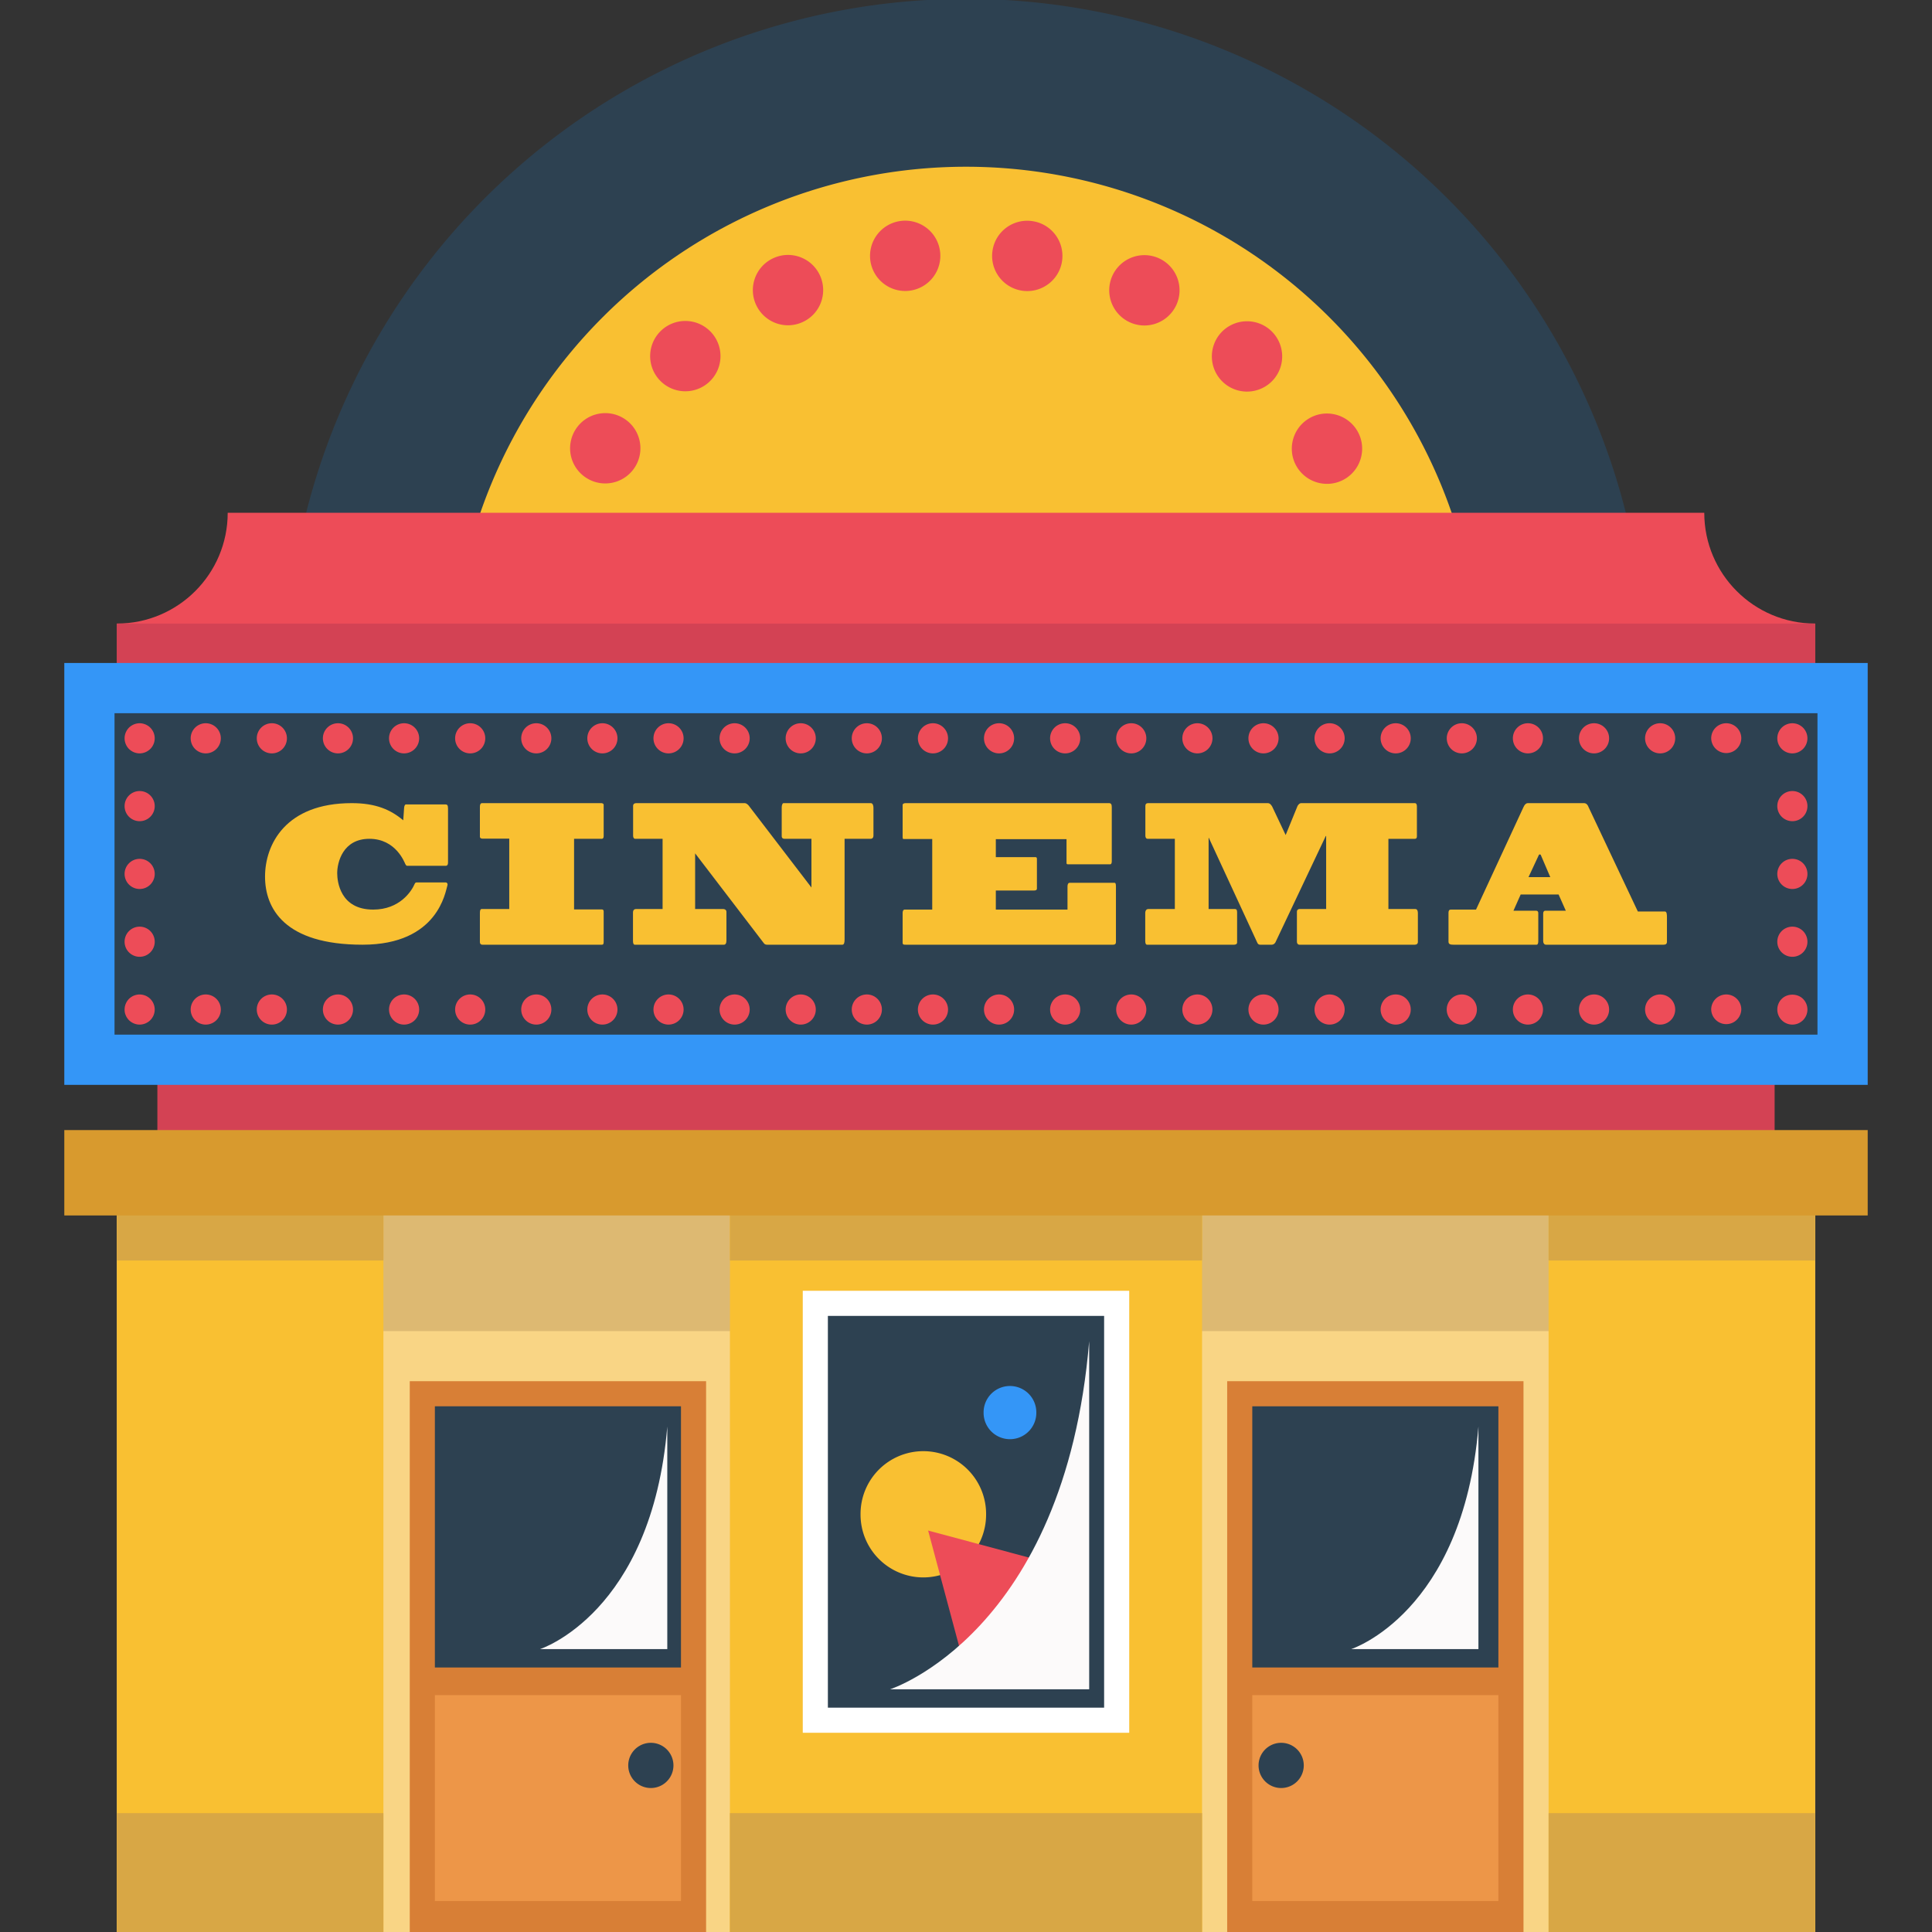 <?xml version="1.0" standalone="no"?><!DOCTYPE svg PUBLIC "-//W3C//DTD SVG 1.1//EN" "http://www.w3.org/Graphics/SVG/1.1/DTD/svg11.dtd"><svg t="1562834898869" class="icon" viewBox="0 0 1024 1024" version="1.1" xmlns="http://www.w3.org/2000/svg" p-id="1507" width="48" height="48" xmlns:xlink="http://www.w3.org/1999/xlink"><rect x="0" y="0" width="1024" height="1024" fill="#333333" stroke="none"/><defs><style type="text/css"></style></defs><path d="M511.998 360.709m-360.707 0a360.707 360.707 0 1 0 721.413 0 360.707 360.707 0 1 0-721.413 0Z" fill="#2D4151" p-id="1508"></path><path d="M61.96 633.043h900.083v390.955H61.96z" fill="#F9D585" p-id="1509"></path><path d="M183.195 628.129h223.7v77.389H183.195zM598.515 628.129h260.878v77.389H598.515z" fill="#DDB972" p-id="1510"></path><path d="M511.998 360.709m-272.336 0a272.336 272.336 0 1 0 544.673 0 272.336 272.336 0 1 0-544.673 0Z" fill="#F9C032" p-id="1511"></path><path d="M525.532 588.455a18.642 18.642 0 0 1 15.839-21.057 18.642 18.642 0 0 1 21.057 15.866c1.437 10.169-5.67 19.593-15.839 21.03a17.288 17.288 0 0 1-2.634 0.187c-9.137 0-17.121-6.736-18.423-16.026z m-48.902 15.733c-10.196-1.464-17.276-10.913-15.787-21.109 1.464-10.169 10.915-17.249 21.084-15.787 10.196 1.464 17.276 10.915 15.787 21.111a18.613 18.613 0 0 1-18.421 15.972c-0.882 0-1.784-0.054-2.663-0.187z m112.525-28.722c-4.26-9.37-0.133-20.418 9.237-24.678 9.37-4.26 20.418-0.133 24.678 9.237 4.26 9.37 0.133 20.418-9.237 24.678v0.027a18.954 18.954 0 0 1-7.722 1.678 18.622 18.622 0 0 1-16.957-10.942z m-179.716 8.916c-9.343-4.285-13.443-15.36-9.156-24.703 4.312-9.37 15.36-13.471 24.705-9.156a18.598 18.598 0 0 1 9.156 24.703c-3.115 6.842-9.876 10.861-16.932 10.861a18.797 18.797 0 0 1-7.773-1.705z m237.028-39.372c-6.709-7.798-5.855-19.566 1.916-26.273a18.635 18.635 0 0 1 26.3 1.916c6.734 7.773 5.857 19.541-1.916 26.275a18.563 18.563 0 0 1-12.166 4.525 18.654 18.654 0 0 1-14.134-6.444z m-295.833 1.386c-7.773-6.734-8.599-18.5-1.838-26.273a18.635 18.635 0 0 1 26.3-1.838c7.773 6.761 8.572 18.527 1.838 26.3a18.617 18.617 0 0 1-14.082 6.388 18.463 18.463 0 0 1-12.218-4.577z m342.31-46.745c-8.623-5.565-11.127-17.116-5.538-25.742 5.592-8.653 17.143-11.127 25.769-5.535a18.625 18.625 0 0 1 5.538 25.767 18.632 18.632 0 0 1-15.652 8.52 18.622 18.622 0 0 1-10.117-3.01z m-388.095-6.176a18.659 18.659 0 0 1 5.619-25.767 18.659 18.659 0 0 1 25.742 5.616c5.562 8.677 3.061 20.205-5.619 25.742a18.382 18.382 0 0 1-10.036 2.983 18.647 18.647 0 0 1-15.706-8.574z m419.959-50.366c-9.876-2.928-15.519-13.284-12.591-23.16 2.901-9.876 13.284-15.519 23.133-12.591 9.876 2.901 15.519 13.284 12.618 23.133-2.395 8.12-9.822 13.362-17.888 13.362a19.011 19.011 0 0 1-5.272-0.744z m-449.001-13.362c-2.874-9.876 2.796-20.232 12.67-23.106a18.598 18.598 0 0 1 23.106 12.672 18.632 18.632 0 0 1-12.672 23.106 18.576 18.576 0 0 1-5.218 0.744c-8.063 0-15.517-5.297-17.885-13.416z m463.538-49.912c-10.301-0.027-18.635-8.385-18.608-18.659v-0.214-0.241a18.622 18.622 0 0 1 18.635-18.635 18.622 18.622 0 0 1 18.635 18.635v0.509a18.632 18.632 0 0 1-18.635 18.608l-0.027-0.002z m-454.728-0.747a18.637 18.637 0 0 1-18.635-18.635c0.027-10.301 8.387-18.635 18.662-18.635 10.301 0.027 18.635 8.358 18.608 18.659a18.617 18.617 0 0 1-18.635 18.61z m427.735-77.172c-2.901-9.876 2.769-20.232 12.645-23.133a18.605 18.605 0 0 1 23.106 12.645 18.605 18.605 0 0 1-12.645 23.106 17.799 17.799 0 0 1-5.245 0.771c-8.039 0.002-15.49-5.27-17.861-13.389z m-423.77 12.377a18.63 18.63 0 0 1-12.618-23.133 18.63 18.63 0 0 1 23.133-12.618 18.63 18.63 0 0 1 12.618 23.133 18.659 18.659 0 0 1-17.863 13.389 17.952 17.952 0 0 1-5.27-0.771z m399.067-66.39c-5.565-8.653-3.061-20.205 5.589-25.767 8.653-5.565 20.178-3.061 25.769 5.589 5.562 8.653 3.061 20.178-5.592 25.769a18.578 18.578 0 0 1-10.063 2.956 18.652 18.652 0 0 1-15.704-8.547z m-376.944 5.351a18.595 18.595 0 0 1-5.562-25.742c5.589-8.653 17.116-11.156 25.767-5.565 8.653 5.565 11.127 17.116 5.538 25.769a18.63 18.63 0 0 1-15.652 8.518c-3.467 0-6.977-0.958-10.09-2.98z m338.023-50.261a18.662 18.662 0 0 1-1.865-26.3 18.662 18.662 0 0 1 26.302-1.862 18.659 18.659 0 0 1 1.862 26.3 18.647 18.647 0 0 1-14.082 6.417 18.583 18.583 0 0 1-12.218-4.555z m-299.587-2.049a18.627 18.627 0 0 1 1.889-26.273 18.637 18.637 0 0 1 26.3 1.889c6.736 7.773 5.884 19.539-1.889 26.275a18.637 18.637 0 0 1-26.3-1.892z m249.648-30.135a18.644 18.644 0 0 1-9.183-24.703 18.64 18.64 0 0 1 24.703-9.183 18.63 18.63 0 0 1 9.183 24.705 18.642 18.642 0 0 1-16.957 10.888 18.755 18.755 0 0 1-7.746-1.707z m-198.083-9.316c-4.26-9.343-0.133-20.418 9.237-24.676 9.346-4.285 20.391-0.16 24.676 9.21 4.26 9.37 0.16 20.418-9.21 24.676a18.556 18.556 0 0 1-7.719 1.705 18.654 18.654 0 0 1-16.984-10.915z m141.139-7.4c-10.196-1.464-17.276-10.915-15.812-21.084 1.437-10.196 10.888-17.276 21.084-15.814 10.196 1.437 17.249 10.888 15.812 21.084-1.332 9.289-9.316 15.999-18.448 15.999a22.023 22.023 0 0 1-2.636-0.184z m-80.526-15.866a18.664 18.664 0 0 1 15.839-21.084 18.622 18.622 0 0 1 21.057 15.839 18.622 18.622 0 0 1-15.839 21.057h0.027a18.635 18.635 0 0 1-21.084-15.812z" fill="#ED4C58" p-id="1512"></path><path d="M83.413 561.796h857.175v56.046H83.413z" fill="#D34254" p-id="1513"></path><path d="M61.96 644.214h141.252v379.784H61.96zM820.788 644.214h141.252v379.784H820.788zM386.874 644.214h250.247v379.784h-250.247z" fill="#F9C032" p-id="1514"></path><path d="M61.96 960.996h141.252v63.002H61.96zM386.874 960.996h250.247v63.002h-250.247zM820.788 960.996h141.252v63.002H820.788zM61.96 632.851h141.252v35.223H61.96zM386.874 632.851h250.247v35.223h-250.247zM820.788 632.851h141.252v35.223H820.788z" fill="#D8A745" p-id="1515"></path><path d="M217.182 732.061h157.059v291.937H217.182z" fill="#D87F36" p-id="1516"></path><path d="M230.492 745.372h130.44v138.425H230.492z" fill="#2D4151" p-id="1517"></path><path d="M650.425 732.061h157.059v291.937h-157.059z" fill="#D87F36" p-id="1518"></path><path d="M230.492 898.439h130.44v109.142H230.492z" fill="#ED9648" p-id="1519"></path><path d="M663.736 745.372h130.44v138.425h-130.44z" fill="#2D4151" p-id="1520"></path><path d="M663.736 898.439h130.44v109.142h-130.44z" fill="#ED9648" p-id="1521"></path><path d="M425.482 684.144h173.033v234.259h-173.033z" fill="#FFFFFF" p-id="1522"></path><path d="M438.793 697.455h146.412v207.64h-146.412z" fill="#2D4151" p-id="1523"></path><path d="M489.38 802.605m-33.275 0a33.275 33.275 0 1 0 66.549 0 33.275 33.275 0 1 0-66.549 0Z" fill="#F9C032" p-id="1524"></path><path d="M512.742 888.912l-20.814-77.686 77.683 20.816z" fill="#ED4C58" p-id="1525"></path><path d="M535.3 748.701m-13.977 0a13.977 13.977 0 1 0 27.953 0 13.977 13.977 0 1 0-27.953 0Z" fill="#3496F7" p-id="1526"></path><path d="M577.289 710.861v184.502h-105.546s92.616-29.629 105.546-184.502zM353.675 756.115v117.952h-67.475c0.002 0 59.211-18.942 67.475-117.952zM783.597 756.115v117.952h-67.475s59.211-18.942 67.475-117.952z" fill="#FCFAFA" p-id="1527"></path><path d="M344.959 935.708m-11.979 0a11.979 11.979 0 1 0 23.959 0 11.979 11.979 0 1 0-23.959 0Z" fill="#2D4151" p-id="1528"></path><path d="M679.044 935.708m-11.979 0a11.979 11.979 0 1 0 23.959 0 11.979 11.979 0 1 0-23.959 0Z" fill="#2D4151" p-id="1529"></path><path d="M962.052 330.505v20.897H61.965v-20.897c32.425 0 58.724-26.302 58.724-58.724h782.612c0 32.422 26.302 58.724 58.751 58.724z" fill="#ED4C58" p-id="1530"></path><path d="M61.965 330.505H962.052v31.066H61.965z" fill="#D34254" p-id="1531"></path><path d="M34.083 598.96h955.837v45.254H34.083z" fill="#D89A2E" p-id="1532"></path><path d="M34.083 351.391h955.837v223.611H34.083z" fill="#3496F7" p-id="1533"></path><path d="M60.702 378.012h902.596v170.37H60.702z" fill="#2D4151" p-id="1534"></path><path d="M74.023 543.059c-0.531 0-1.064-0.054-1.57-0.16a9.491 9.491 0 0 1-1.491-0.452 8.508 8.508 0 0 1-2.607-1.732 8.864 8.864 0 0 1-0.985-1.223 6.768 6.768 0 0 1-0.72-1.356 7.535 7.535 0 0 1-0.479-1.491 7.894 7.894 0 0 1-0.133-1.57c0-2.103 0.853-4.152 2.317-5.643a7.076 7.076 0 0 1 1.223-0.985c0.427-0.292 0.904-0.558 1.383-0.744 0.479-0.187 0.985-0.346 1.491-0.452a7.648 7.648 0 0 1 3.115 0c0.506 0.106 1.012 0.265 1.491 0.452s0.958 0.452 1.383 0.744c0.427 0.265 0.853 0.612 1.223 0.985 1.491 1.491 2.341 3.54 2.341 5.643 0 0.531-0.054 1.037-0.16 1.57a9.491 9.491 0 0 1-0.452 1.491 8.422 8.422 0 0 1-0.744 1.356 7.26 7.26 0 0 1-2.209 2.209c-0.427 0.295-0.904 0.533-1.383 0.747-0.479 0.187-0.985 0.346-1.491 0.452s-1.042 0.16-1.545 0.16zM66.038 499.134a7.977 7.977 0 0 1 7.987-7.987 7.994 7.994 0 0 1 7.987 7.987 7.994 7.994 0 0 1-7.987 7.987 7.977 7.977 0 0 1-7.987-7.987z m0-35.938a7.977 7.977 0 0 1 7.987-7.987 7.994 7.994 0 0 1 7.987 7.987 7.994 7.994 0 0 1-7.987 7.987 7.977 7.977 0 0 1-7.987-7.987z m0-35.938a7.977 7.977 0 0 1 7.987-7.987 7.994 7.994 0 0 1 7.987 7.987 7.994 7.994 0 0 1-7.987 7.987 7.977 7.977 0 0 1-7.987-7.987zM74.023 399.308c-0.531 0-1.064-0.054-1.57-0.16a9.491 9.491 0 0 1-1.491-0.452 8.508 8.508 0 0 1-2.607-1.732c-1.464-1.489-2.317-3.54-2.317-5.643s0.853-4.152 2.317-5.643a7.076 7.076 0 0 1 1.223-0.985 8.795 8.795 0 0 1 1.383-0.744c0.479-0.187 0.985-0.346 1.491-0.452a7.648 7.648 0 0 1 3.115 0c0.506 0.106 1.012 0.265 1.491 0.452 0.479 0.214 0.958 0.452 1.383 0.744 0.427 0.265 0.853 0.612 1.223 0.985 1.491 1.491 2.341 3.54 2.341 5.643s-0.853 4.152-2.341 5.643a8.631 8.631 0 0 1-2.607 1.732 9.491 9.491 0 0 1-1.491 0.452 7.695 7.695 0 0 1-1.545 0.16zM906.974 391.321a7.977 7.977 0 0 1 7.987-7.987 7.97 7.97 0 0 1 7.96 7.987 7.975 7.975 0 0 1-15.947 0z m-35.058 0a7.994 7.994 0 0 1 7.987-7.987 7.977 7.977 0 0 1 7.987 7.987 7.977 7.977 0 0 1-7.987 7.987 7.994 7.994 0 0 1-7.987-7.987z m-35.031 0a7.977 7.977 0 0 1 7.987-7.987 7.977 7.977 0 0 1 7.987 7.987 7.977 7.977 0 0 1-7.987 7.987 7.977 7.977 0 0 1-7.987-7.987z m-35.034 0a7.977 7.977 0 0 1 7.987-7.987 7.994 7.994 0 0 1 7.987 7.987 7.994 7.994 0 0 1-7.987 7.987 7.977 7.977 0 0 1-7.987-7.987z m-35.034 0a7.97 7.97 0 0 1 7.96-7.987 7.999 7.999 0 0 1 8.012 7.987 7.999 7.999 0 0 1-8.012 7.987 7.972 7.972 0 0 1-7.96-7.987z m-35.058 0a7.994 7.994 0 0 1 7.987-7.987 7.977 7.977 0 0 1 7.987 7.987 7.977 7.977 0 0 1-7.987 7.987 7.994 7.994 0 0 1-7.987-7.987z m-35.034 0a7.977 7.977 0 0 1 7.987-7.987 7.977 7.977 0 0 1 7.987 7.987 7.977 7.977 0 0 1-7.987 7.987 7.977 7.977 0 0 1-7.987-7.987z m-35.031 0a7.977 7.977 0 0 1 7.987-7.987 7.994 7.994 0 0 1 7.987 7.987 7.994 7.994 0 0 1-7.987 7.987 7.977 7.977 0 0 1-7.987-7.987z m-35.031 0a7.977 7.977 0 0 1 7.987-7.987 7.994 7.994 0 0 1 7.987 7.987 7.994 7.994 0 0 1-7.987 7.987 7.977 7.977 0 0 1-7.987-7.987z m-35.061 0a7.994 7.994 0 0 1 7.987-7.987 7.977 7.977 0 0 1 7.987 7.987 7.977 7.977 0 0 1-7.987 7.987 7.994 7.994 0 0 1-7.987-7.987z m-35.031 0a7.977 7.977 0 0 1 7.987-7.987 7.977 7.977 0 0 1 7.987 7.987 7.977 7.977 0 0 1-7.987 7.987 7.975 7.975 0 0 1-7.987-7.987z m-35.036 0a7.977 7.977 0 0 1 7.987-7.987 7.977 7.977 0 0 1 7.987 7.987 7.977 7.977 0 0 1-7.987 7.987 7.977 7.977 0 0 1-7.987-7.987z m-35.031 0a7.977 7.977 0 0 1 7.987-7.987 7.994 7.994 0 0 1 7.987 7.987 7.994 7.994 0 0 1-7.987 7.987 7.977 7.977 0 0 1-7.987-7.987z m-35.056 0a7.992 7.992 0 0 1 7.987-7.987 7.977 7.977 0 0 1 7.987 7.987 7.977 7.977 0 0 1-7.987 7.987 7.989 7.989 0 0 1-7.987-7.987z m-35.036 0a7.977 7.977 0 0 1 7.987-7.987 7.977 7.977 0 0 1 7.987 7.987 7.977 7.977 0 0 1-7.987 7.987 7.977 7.977 0 0 1-7.987-7.987z m-35.031 0a7.977 7.977 0 0 1 7.987-7.987 7.994 7.994 0 0 1 7.987 7.987 7.994 7.994 0 0 1-7.987 7.987 7.977 7.977 0 0 1-7.987-7.987z m-35.029 0a7.977 7.977 0 0 1 7.987-7.987 7.994 7.994 0 0 1 7.987 7.987 7.994 7.994 0 0 1-7.987 7.987 7.972 7.972 0 0 1-7.987-7.987z m-35.061 0a7.994 7.994 0 0 1 7.987-7.987 7.977 7.977 0 0 1 7.987 7.987 7.977 7.977 0 0 1-7.987 7.987 7.994 7.994 0 0 1-7.987-7.987z m-35.031 0a7.977 7.977 0 0 1 7.987-7.987 7.977 7.977 0 0 1 7.987 7.987 7.977 7.977 0 0 1-7.987 7.987 7.975 7.975 0 0 1-7.987-7.987z m-35.034 0a7.977 7.977 0 0 1 7.987-7.987 7.977 7.977 0 0 1 7.987 7.987 7.977 7.977 0 0 1-7.987 7.987 7.977 7.977 0 0 1-7.987-7.987z m-35.034 0a7.977 7.977 0 0 1 7.987-7.987 7.994 7.994 0 0 1 7.987 7.987 7.994 7.994 0 0 1-7.987 7.987 7.977 7.977 0 0 1-7.987-7.987z m-35.058 0a7.994 7.994 0 0 1 7.987-7.987 7.977 7.977 0 0 1 7.987 7.987 7.977 7.977 0 0 1-7.987 7.987 7.994 7.994 0 0 1-7.987-7.987z m-35.034 0a7.977 7.977 0 0 1 7.987-7.987 7.977 7.977 0 0 1 7.987 7.987 7.977 7.977 0 0 1-7.987 7.987 7.977 7.977 0 0 1-7.987-7.987z m-35.031 0a7.977 7.977 0 0 1 7.987-7.987 7.994 7.994 0 0 1 7.987 7.987 7.994 7.994 0 0 1-7.987 7.987 7.977 7.977 0 0 1-7.987-7.987zM949.992 399.308a7.977 7.977 0 0 1-5.643-2.344c-1.491-1.489-2.341-3.54-2.341-5.643s0.853-4.152 2.341-5.643a7.962 7.962 0 0 1 7.189-2.182 7.469 7.469 0 0 1 2.874 1.196c0.452 0.292 0.853 0.612 1.223 0.985 1.491 1.491 2.341 3.54 2.341 5.643s-0.853 4.152-2.341 5.643a7.336 7.336 0 0 1-1.223 0.985c-0.427 0.295-0.88 0.533-1.359 0.747a9.862 9.862 0 0 1-1.516 0.452 7.675 7.675 0 0 1-1.545 0.16zM942.007 499.134a7.977 7.977 0 0 1 7.987-7.987 7.977 7.977 0 0 1 7.987 7.987 7.977 7.977 0 0 1-7.987 7.987 7.977 7.977 0 0 1-7.987-7.987z m0-35.938a7.977 7.977 0 0 1 7.987-7.987 7.977 7.977 0 0 1 7.987 7.987 7.977 7.977 0 0 1-7.987 7.987 7.977 7.977 0 0 1-7.987-7.987z m0-35.938a7.977 7.977 0 0 1 7.987-7.987 7.977 7.977 0 0 1 7.987 7.987 7.977 7.977 0 0 1-7.987 7.987 7.975 7.975 0 0 1-7.987-7.987zM949.992 543.059a7.977 7.977 0 0 1-5.643-2.344 8.016 8.016 0 0 1-2.341-5.643 8.149 8.149 0 0 1 0.612-3.061c0.187-0.479 0.452-0.931 0.72-1.383 0.292-0.427 0.639-0.825 1.012-1.199 2.956-2.983 8.306-2.983 11.286 0 0.373 0.373 0.69 0.771 0.985 1.199 0.292 0.452 0.531 0.904 0.744 1.383a8.149 8.149 0 0 1 0.612 3.061 8.034 8.034 0 0 1-2.341 5.643 7.336 7.336 0 0 1-1.223 0.985c-0.427 0.295-0.88 0.56-1.359 0.747a7.562 7.562 0 0 1-1.516 0.452 7.717 7.717 0 0 1-1.548 0.16zM906.974 535.072a7.977 7.977 0 0 1 7.987-7.987 7.97 7.97 0 0 1 7.96 7.987 7.977 7.977 0 0 1-15.947 0z m-35.058 0a7.994 7.994 0 0 1 7.987-7.987 7.977 7.977 0 0 1 7.987 7.987 7.977 7.977 0 0 1-7.987 7.987 7.994 7.994 0 0 1-7.987-7.987z m-35.031 0a7.977 7.977 0 0 1 7.987-7.987 7.977 7.977 0 0 1 7.987 7.987 7.977 7.977 0 0 1-7.987 7.987 7.977 7.977 0 0 1-7.987-7.987z m-35.034 0a7.977 7.977 0 0 1 7.987-7.987 7.994 7.994 0 0 1 7.987 7.987 7.994 7.994 0 0 1-7.987 7.987 7.977 7.977 0 0 1-7.987-7.987z m-35.058 0a7.994 7.994 0 0 1 7.987-7.987 7.999 7.999 0 0 1 8.012 7.987 7.999 7.999 0 0 1-8.012 7.987 7.994 7.994 0 0 1-7.987-7.987z m-35.034 0a7.994 7.994 0 0 1 7.987-7.987 7.977 7.977 0 0 1 7.987 7.987 7.977 7.977 0 0 1-7.987 7.987 7.994 7.994 0 0 1-7.987-7.987z m-35.034 0a7.977 7.977 0 0 1 7.987-7.987 7.977 7.977 0 0 1 7.987 7.987 7.977 7.977 0 0 1-7.987 7.987 7.98 7.98 0 0 1-7.987-7.987z m-35.031 0a7.977 7.977 0 0 1 7.987-7.987 7.994 7.994 0 0 1 7.987 7.987 7.994 7.994 0 0 1-7.987 7.987 7.977 7.977 0 0 1-7.987-7.987z m-35.031 0a7.977 7.977 0 0 1 7.987-7.987 7.97 7.97 0 0 1 7.96 7.987 7.972 7.972 0 0 1-7.96 7.987 7.977 7.977 0 0 1-7.987-7.987z m-35.061 0a7.994 7.994 0 0 1 7.987-7.987 7.977 7.977 0 0 1 7.987 7.987 7.977 7.977 0 0 1-7.987 7.987 7.994 7.994 0 0 1-7.987-7.987z m-35.031 0a7.977 7.977 0 0 1 7.987-7.987 7.977 7.977 0 0 1 7.987 7.987 7.977 7.977 0 0 1-7.987 7.987 7.977 7.977 0 0 1-7.987-7.987z m-35.036 0a7.977 7.977 0 0 1 7.987-7.987 7.977 7.977 0 0 1 7.987 7.987 7.977 7.977 0 0 1-7.987 7.987 7.98 7.98 0 0 1-7.987-7.987z m-35.031 0a7.977 7.977 0 0 1 7.987-7.987 7.994 7.994 0 0 1 7.987 7.987 7.994 7.994 0 0 1-7.987 7.987 7.98 7.98 0 0 1-7.987-7.987z m-35.056 0a7.992 7.992 0 0 1 7.987-7.987 7.977 7.977 0 0 1 7.987 7.987 7.977 7.977 0 0 1-7.987 7.987 7.992 7.992 0 0 1-7.987-7.987z m-35.036 0a7.977 7.977 0 0 1 7.987-7.987 7.977 7.977 0 0 1 7.987 7.987 7.977 7.977 0 0 1-7.987 7.987 7.98 7.98 0 0 1-7.987-7.987z m-35.031 0a7.977 7.977 0 0 1 7.987-7.987 7.994 7.994 0 0 1 7.987 7.987 7.994 7.994 0 0 1-7.987 7.987 7.98 7.98 0 0 1-7.987-7.987z m-35.029 0a7.977 7.977 0 0 1 7.987-7.987 7.994 7.994 0 0 1 7.987 7.987 7.994 7.994 0 0 1-7.987 7.987 7.975 7.975 0 0 1-7.987-7.987z m-35.061 0a7.994 7.994 0 0 1 7.987-7.987 7.977 7.977 0 0 1 7.987 7.987 7.977 7.977 0 0 1-7.987 7.987 7.994 7.994 0 0 1-7.987-7.987z m-35.031 0a7.977 7.977 0 0 1 7.987-7.987 7.977 7.977 0 0 1 7.987 7.987 7.977 7.977 0 0 1-7.987 7.987 7.977 7.977 0 0 1-7.987-7.987z m-35.034 0a7.977 7.977 0 0 1 7.987-7.987 7.977 7.977 0 0 1 7.987 7.987 7.977 7.977 0 0 1-7.987 7.987 7.977 7.977 0 0 1-7.987-7.987z m-35.034 0a7.977 7.977 0 0 1 7.987-7.987 7.994 7.994 0 0 1 7.987 7.987 7.994 7.994 0 0 1-7.987 7.987 7.98 7.98 0 0 1-7.987-7.987z m-35.058 0a7.994 7.994 0 0 1 7.987-7.987 7.977 7.977 0 0 1 7.987 7.987 7.977 7.977 0 0 1-7.987 7.987 7.994 7.994 0 0 1-7.987-7.987z m-35.034 0a7.977 7.977 0 0 1 7.987-7.987 7.977 7.977 0 0 1 7.987 7.987 7.977 7.977 0 0 1-7.987 7.987 7.977 7.977 0 0 1-7.987-7.987z m-35.031 0a7.977 7.977 0 0 1 7.987-7.987 7.994 7.994 0 0 1 7.987 7.987 7.994 7.994 0 0 1-7.987 7.987 7.977 7.977 0 0 1-7.987-7.987z" fill="#ED4C58" p-id="1535"></path><path d="M236.227 467.697c0.585 0 1.231 0.599 0.907 1.602-1.037 3.1-4.798 31.415-44.991 31.415-41.362 0-51.669-19.21-51.669-36.117 0-16.807 10.697-38.918 45.964-38.918 12.77 0 20.615 3.501 27.292 9.105l0.455-6.604c0.064-1.101 0.518-1.801 0.843-1.801h21.2c0.776 0 1.231 0.4 1.231 2.201v28.513c0 1-0.194 1.599-0.973 1.801h-20.421c-0.585 0-0.712 0-1.233-0.902-0.455-0.899-4.992-13.404-19.06-13.404-14.134 0-17.05 12.606-17.05 18.207 0 4.4 1.555 19.308 19.06 19.308 14.068 0 20.357-9.704 22.042-13.706 0.26-0.599 0.649-0.7 1.233-0.7h15.171zM254.353 427.58c0-1.302 0.455-1.902 1.037-1.902h63.208c0.585 0 1.361 0.199 1.361 0.902v16.608c0 1-0.455 1.4-0.973 1.4h-14.716v37.417h14.716c0.646 0 0.973 0.4 0.973 1.101v15.908c0 1.199-0.13 1.7-0.973 1.7h-63.272c-1.037 0-1.361-0.7-1.361-1.4v-15.608c0-1.4 0.455-1.902 0.843-1.902h14.716v-37.316h-14.325c-0.712 0-1.233-0.4-1.233-1v-15.908zM394.748 425.679c0.649 0 1.361 0.501 2.01 1.201l33.321 43.519v-25.811h-14.262c-0.973 0-1.491-0.501-1.491-1.302v-15.406c0-1.201 0.455-2.201 0.909-2.201h46.288c1.167 0 1.425 1.501 1.425 2.501v14.606c0 1.302-0.649 1.801-1.491 1.801h-13.81v53.425c0 1.7-0.324 2.7-1.167 2.7h-39.932c-0.455 0-1.167-0.101-1.621-0.7l-36.498-47.72v29.513h14.974c0.779 0 1.621 0.501 1.621 1.501v15.207c0 1.501-0.518 2.201-1.295 2.201h-47.261c-0.649 0-0.973-0.7-0.973-2v-15.107c0-0.798 0.324-1.801 1.621-1.801h14.068v-37.215h-14.522c-0.455 0-1.103-0.3-1.103-1.801v-15.608c0-1 0.649-1.501 1.621-1.501h57.567v-0.002zM587.774 425.679c1.167 0 1.491 0.7 1.491 2.201v28.513c0 1-0.194 1.7-0.843 1.7h-22.3c-0.455 0-0.843 0-0.843-0.7v-12.608h-37.471v9.505h20.875c0.649 0 0.907 0.199 0.907 1v15.706c0 0.801-0.776 1-1.555 1h-20.227v10.105H565.799v-12.205c0-0.902 0.194-2.002 1.233-2.002h23.728c0.455 0 0.712 0.501 0.712 1.902v29.513c0 0.7-0.26 1.4-1.491 1.4h-109.951c-0.843 0-1.619 0.101-1.619-1.101v-15.807c0-0.899 0.388-1.7 0.973-1.7h14.716v-37.417H479.32c-0.518 0-0.907 0.199-0.907-1v-17.109c0-0.501 0.646-0.902 1.619-0.902h107.744v0.005zM607.974 500.714c-0.649 0-0.973-0.7-0.973-2v-14.908c0-0.7 0.324-2 1.619-2h14.068v-37.215H608.301c-0.518 0-1.233-0.3-1.233-1.801v-15.608c0-1 0.518-1.501 1.427-1.501h63.402c1.297 0 1.816 1 2.334 1.703l7.196 15.207 6.289-15.406c0.518-0.801 1.037-1.501 2.01-1.501h60.162c0.776 0 1.103 0.7 1.103 1.703v15.908c0 1-0.455 1.302-1.103 1.302h-14.004v37.215h14.325c0.649 0 1.297 0.501 1.297 2.3v15.107c0 1-0.649 1.501-1.621 1.501h-61.198c-0.649 0-1.297-0.501-1.297-1.7v-15.908c0-0.798 0.649-1.3 1.297-1.3h14.198v-38.719h-0.194l-26.71 56.425c-0.455 0.7-1.101 1.201-1.946 1.201h-6.093c-0.649 0-1.297-0.199-1.752-1.501l-25.477-55.125h-0.128v37.716h14.004c0.776 0 1.103 0.501 1.103 1.801v15.908c0 1-0.973 1.201-1.752 1.201h-45.964v-0.005zM819.409 500.714c-0.973 0-1.491-0.902-1.491-1.902v-14.608c0-0.902 0.391-1.501 1.037-1.501h10.957l-3.825-8.604h-20.099l-3.825 8.604h12.122c0.712 0 1.037 0.599 1.037 1.199v14.908c0 1.199-0.258 1.902-0.907 1.902h-44.084c-1.491 0-2.594-0.199-2.594-1.599v-15.308c0-1.101 0.324-1.7 1.297-1.7h13.289l25.155-54.324c0.646-1.501 1.491-2.103 2.268-2.103h29.823c1.295 0 2.074 1.101 2.398 2.103l26.125 55.324h14.325c1.103 0 1.103 1.801 1.103 3.302v12.706c0 1.199-0.649 1.599-1.816 1.599h-62.294v0.002z m-9.269-35.817h11.539l-5.056-11.805c-0.194-0.3-0.843-0.3-0.973 0l-5.511 11.805z" fill="#F9C032" p-id="1536"></path></svg>